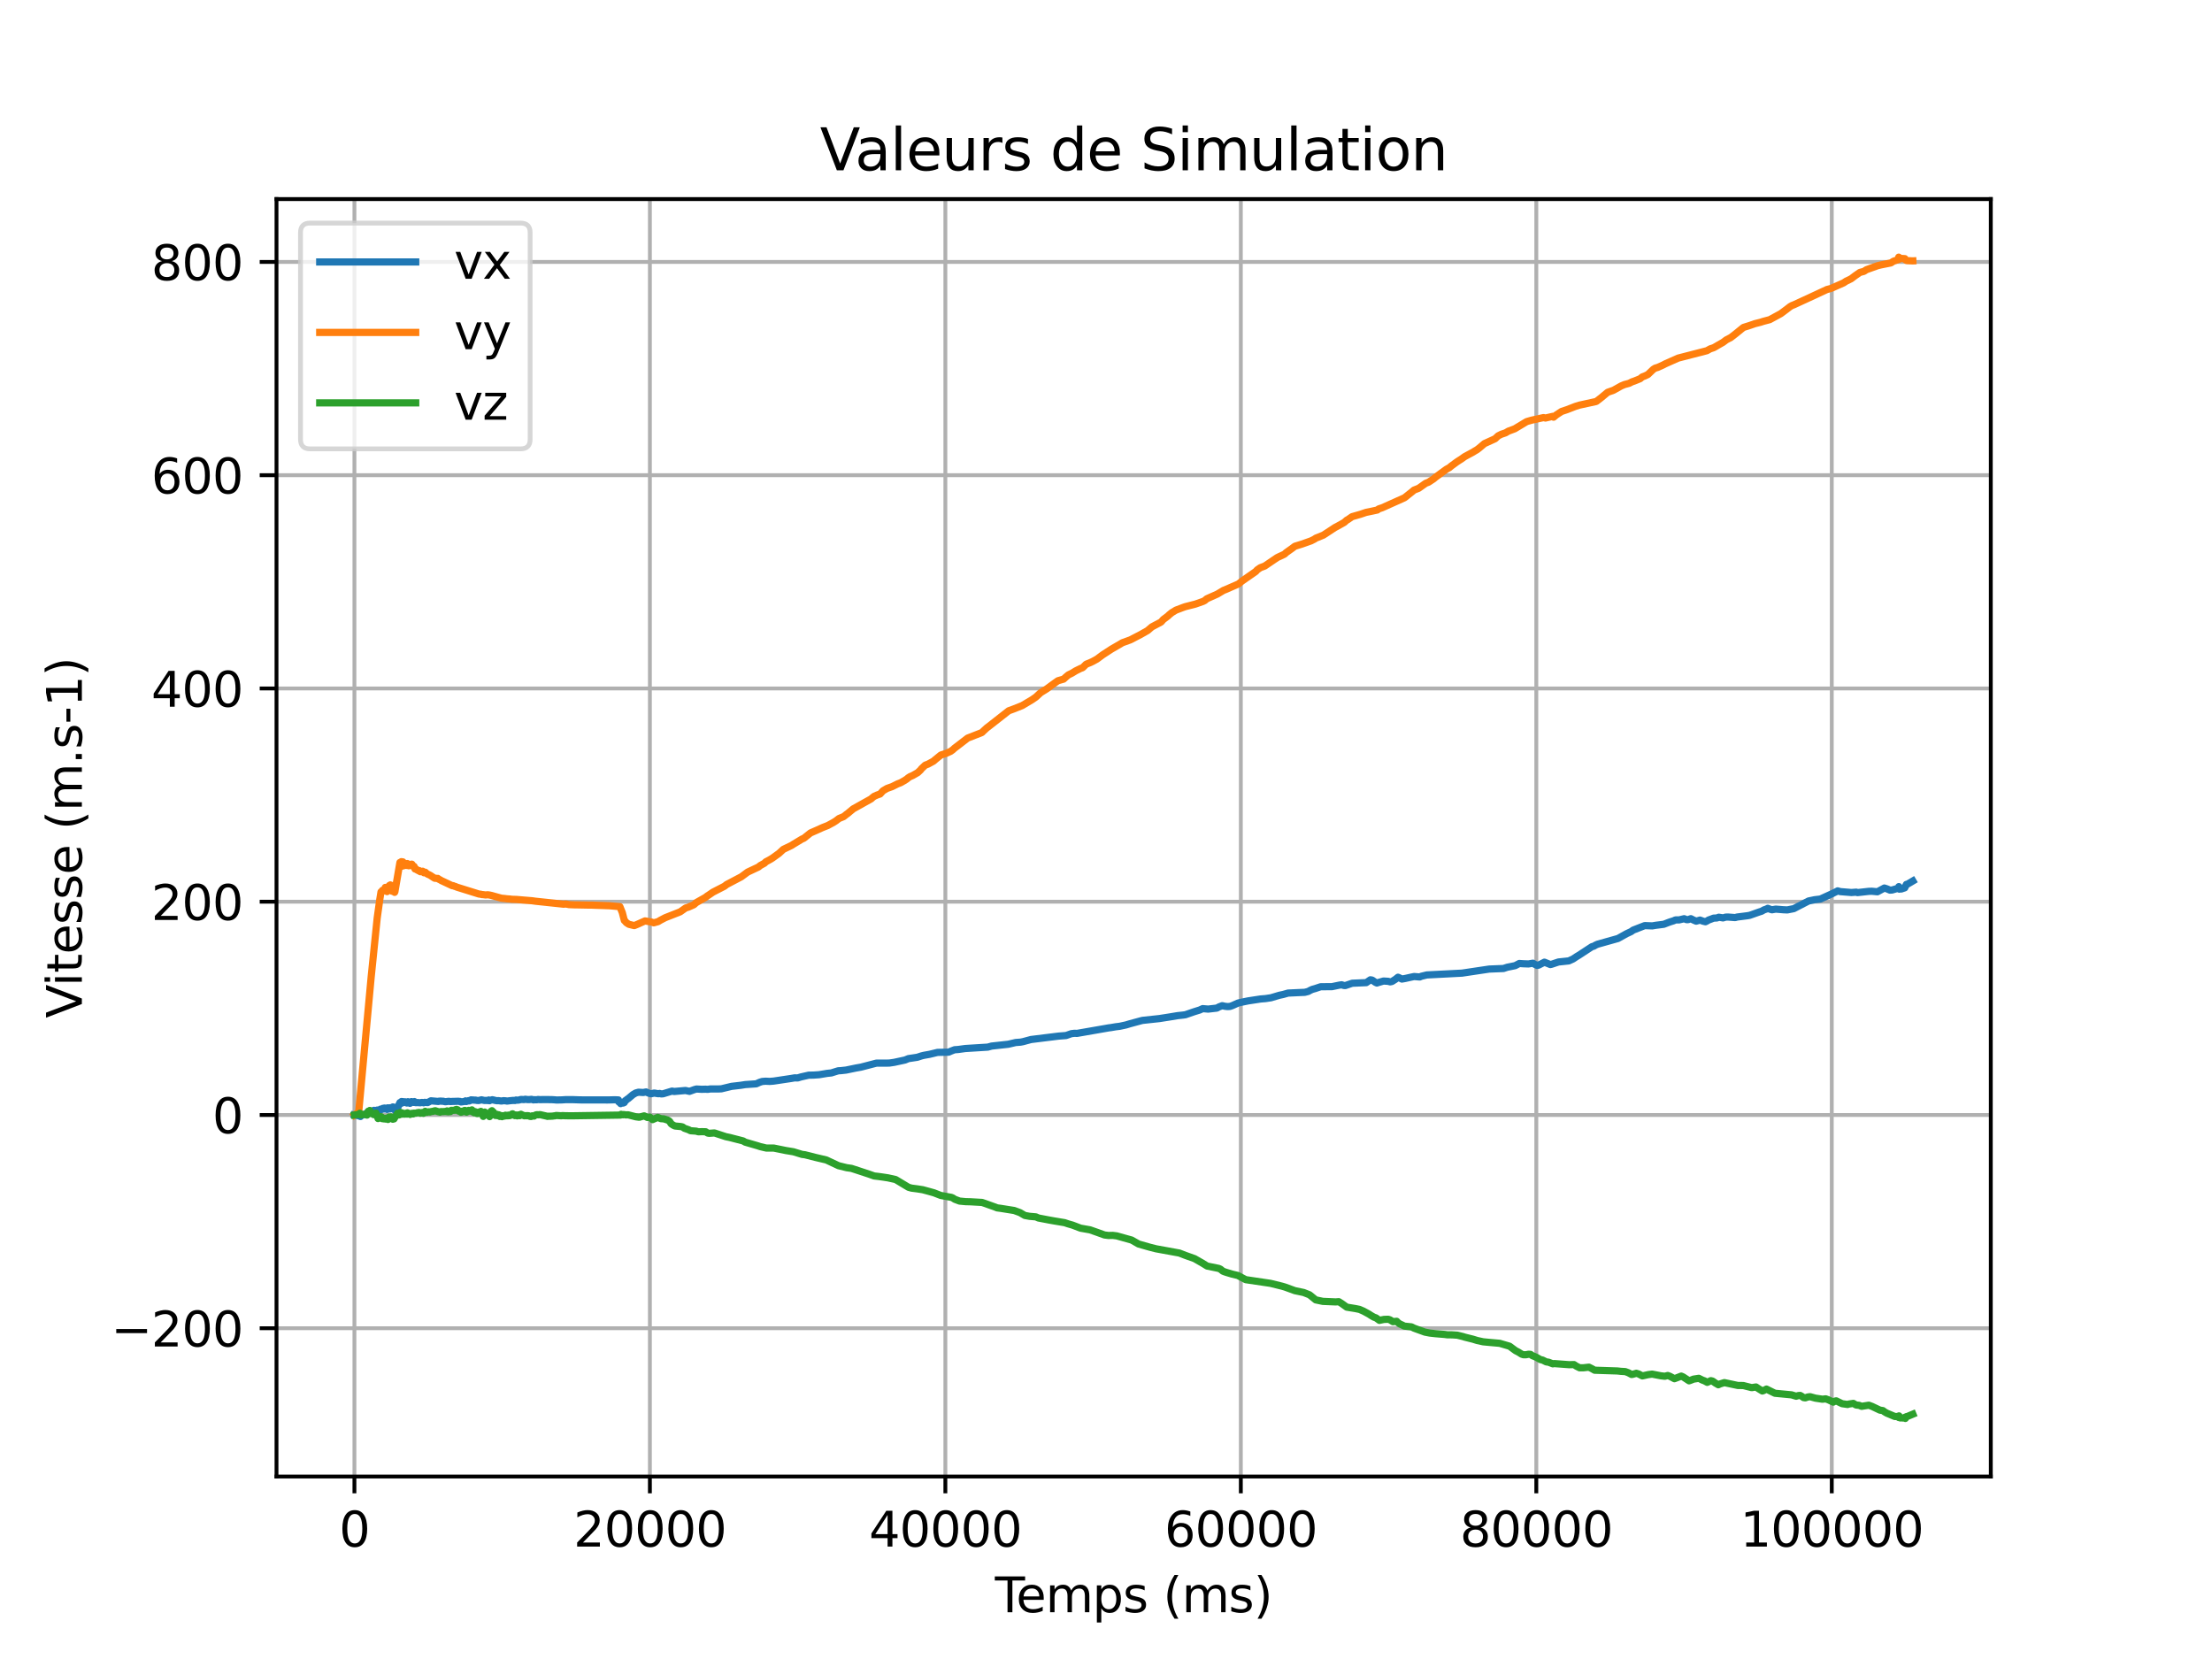 <?xml version="1.0" encoding="utf-8" standalone="no"?>
<!DOCTYPE svg PUBLIC "-//W3C//DTD SVG 1.1//EN"
  "http://www.w3.org/Graphics/SVG/1.1/DTD/svg11.dtd">
<svg xmlns:xlink="http://www.w3.org/1999/xlink" width="460.8pt" height="345.6pt" viewBox="0 0 460.8 345.6" xmlns="http://www.w3.org/2000/svg" version="1.1">
 <defs>
  <style type="text/css">*{stroke-linejoin: round; stroke-linecap: butt}</style>
 </defs>
 <g id="figure_1">
  <g id="patch_1">
   <path d="M 0 345.6 
L 460.8 345.6 
L 460.8 0 
L 0 0 
z
" style="fill: #ffffff"/>
  </g>
  <g id="axes_1">
   <g id="patch_2">
    <path d="M 57.6 307.584 
L 414.72 307.584 
L 414.72 41.472 
L 57.6 41.472 
z
" style="fill: #ffffff"/>
   </g>
   <g id="matplotlib.axis_1">
    <g id="xtick_1">
     <g id="line2d_1">
      <path d="M 73.833 307.584 
L 73.833 41.472 
" clip-path="url(#pa347c4ff28)" style="fill: none; stroke: #b0b0b0; stroke-width: 0.8; stroke-linecap: square"/>
     </g>
     <g id="line2d_2">
      <defs>
       <path id="m5e186b98b8" d="M 0 0 
L 0 3.5 
" style="stroke: #000000; stroke-width: 0.8"/>
      </defs>
      <g>
       <use xlink:href="#m5e186b98b8" x="73.833" y="307.584" style="stroke: #000000; stroke-width: 0.8"/>
      </g>
     </g>
     <g id="text_1">
      <!-- 0 -->
      <g transform="translate(70.651 322.182) scale(0.1 -0.1)">
       <defs>
        <path id="DejaVuSans-30" d="M 2034 4250 
Q 1547 4250 1301 3770 
Q 1056 3291 1056 2328 
Q 1056 1369 1301 889 
Q 1547 409 2034 409 
Q 2525 409 2770 889 
Q 3016 1369 3016 2328 
Q 3016 3291 2770 3770 
Q 2525 4250 2034 4250 
z
M 2034 4750 
Q 2819 4750 3233 4129 
Q 3647 3509 3647 2328 
Q 3647 1150 3233 529 
Q 2819 -91 2034 -91 
Q 1250 -91 836 529 
Q 422 1150 422 2328 
Q 422 3509 836 4129 
Q 1250 4750 2034 4750 
z
" transform="scale(0.016)"/>
       </defs>
       <use xlink:href="#DejaVuSans-30"/>
      </g>
     </g>
    </g>
    <g id="xtick_2">
     <g id="line2d_3">
      <path d="M 135.384 307.584 
L 135.384 41.472 
" clip-path="url(#pa347c4ff28)" style="fill: none; stroke: #b0b0b0; stroke-width: 0.8; stroke-linecap: square"/>
     </g>
     <g id="line2d_4">
      <g>
       <use xlink:href="#m5e186b98b8" x="135.384" y="307.584" style="stroke: #000000; stroke-width: 0.8"/>
      </g>
     </g>
     <g id="text_2">
      <!-- 20000 -->
      <g transform="translate(119.478 322.182) scale(0.1 -0.1)">
       <defs>
        <path id="DejaVuSans-32" d="M 1228 531 
L 3431 531 
L 3431 0 
L 469 0 
L 469 531 
Q 828 903 1448 1529 
Q 2069 2156 2228 2338 
Q 2531 2678 2651 2914 
Q 2772 3150 2772 3378 
Q 2772 3750 2511 3984 
Q 2250 4219 1831 4219 
Q 1534 4219 1204 4116 
Q 875 4013 500 3803 
L 500 4441 
Q 881 4594 1212 4672 
Q 1544 4750 1819 4750 
Q 2544 4750 2975 4387 
Q 3406 4025 3406 3419 
Q 3406 3131 3298 2873 
Q 3191 2616 2906 2266 
Q 2828 2175 2409 1742 
Q 1991 1309 1228 531 
z
" transform="scale(0.016)"/>
       </defs>
       <use xlink:href="#DejaVuSans-32"/>
       <use xlink:href="#DejaVuSans-30" x="63.623"/>
       <use xlink:href="#DejaVuSans-30" x="127.246"/>
       <use xlink:href="#DejaVuSans-30" x="190.869"/>
       <use xlink:href="#DejaVuSans-30" x="254.492"/>
      </g>
     </g>
    </g>
    <g id="xtick_3">
     <g id="line2d_5">
      <path d="M 196.936 307.584 
L 196.936 41.472 
" clip-path="url(#pa347c4ff28)" style="fill: none; stroke: #b0b0b0; stroke-width: 0.8; stroke-linecap: square"/>
     </g>
     <g id="line2d_6">
      <g>
       <use xlink:href="#m5e186b98b8" x="196.936" y="307.584" style="stroke: #000000; stroke-width: 0.8"/>
      </g>
     </g>
     <g id="text_3">
      <!-- 40000 -->
      <g transform="translate(181.03 322.182) scale(0.1 -0.1)">
       <defs>
        <path id="DejaVuSans-34" d="M 2419 4116 
L 825 1625 
L 2419 1625 
L 2419 4116 
z
M 2253 4666 
L 3047 4666 
L 3047 1625 
L 3713 1625 
L 3713 1100 
L 3047 1100 
L 3047 0 
L 2419 0 
L 2419 1100 
L 313 1100 
L 313 1709 
L 2253 4666 
z
" transform="scale(0.016)"/>
       </defs>
       <use xlink:href="#DejaVuSans-34"/>
       <use xlink:href="#DejaVuSans-30" x="63.623"/>
       <use xlink:href="#DejaVuSans-30" x="127.246"/>
       <use xlink:href="#DejaVuSans-30" x="190.869"/>
       <use xlink:href="#DejaVuSans-30" x="254.492"/>
      </g>
     </g>
    </g>
    <g id="xtick_4">
     <g id="line2d_7">
      <path d="M 258.488 307.584 
L 258.488 41.472 
" clip-path="url(#pa347c4ff28)" style="fill: none; stroke: #b0b0b0; stroke-width: 0.8; stroke-linecap: square"/>
     </g>
     <g id="line2d_8">
      <g>
       <use xlink:href="#m5e186b98b8" x="258.488" y="307.584" style="stroke: #000000; stroke-width: 0.8"/>
      </g>
     </g>
     <g id="text_4">
      <!-- 60000 -->
      <g transform="translate(242.582 322.182) scale(0.1 -0.1)">
       <defs>
        <path id="DejaVuSans-36" d="M 2113 2584 
Q 1688 2584 1439 2293 
Q 1191 2003 1191 1497 
Q 1191 994 1439 701 
Q 1688 409 2113 409 
Q 2538 409 2786 701 
Q 3034 994 3034 1497 
Q 3034 2003 2786 2293 
Q 2538 2584 2113 2584 
z
M 3366 4563 
L 3366 3988 
Q 3128 4100 2886 4159 
Q 2644 4219 2406 4219 
Q 1781 4219 1451 3797 
Q 1122 3375 1075 2522 
Q 1259 2794 1537 2939 
Q 1816 3084 2150 3084 
Q 2853 3084 3261 2657 
Q 3669 2231 3669 1497 
Q 3669 778 3244 343 
Q 2819 -91 2113 -91 
Q 1303 -91 875 529 
Q 447 1150 447 2328 
Q 447 3434 972 4092 
Q 1497 4750 2381 4750 
Q 2619 4750 2861 4703 
Q 3103 4656 3366 4563 
z
" transform="scale(0.016)"/>
       </defs>
       <use xlink:href="#DejaVuSans-36"/>
       <use xlink:href="#DejaVuSans-30" x="63.623"/>
       <use xlink:href="#DejaVuSans-30" x="127.246"/>
       <use xlink:href="#DejaVuSans-30" x="190.869"/>
       <use xlink:href="#DejaVuSans-30" x="254.492"/>
      </g>
     </g>
    </g>
    <g id="xtick_5">
     <g id="line2d_9">
      <path d="M 320.04 307.584 
L 320.04 41.472 
" clip-path="url(#pa347c4ff28)" style="fill: none; stroke: #b0b0b0; stroke-width: 0.8; stroke-linecap: square"/>
     </g>
     <g id="line2d_10">
      <g>
       <use xlink:href="#m5e186b98b8" x="320.04" y="307.584" style="stroke: #000000; stroke-width: 0.8"/>
      </g>
     </g>
     <g id="text_5">
      <!-- 80000 -->
      <g transform="translate(304.133 322.182) scale(0.1 -0.1)">
       <defs>
        <path id="DejaVuSans-38" d="M 2034 2216 
Q 1584 2216 1326 1975 
Q 1069 1734 1069 1313 
Q 1069 891 1326 650 
Q 1584 409 2034 409 
Q 2484 409 2743 651 
Q 3003 894 3003 1313 
Q 3003 1734 2745 1975 
Q 2488 2216 2034 2216 
z
M 1403 2484 
Q 997 2584 770 2862 
Q 544 3141 544 3541 
Q 544 4100 942 4425 
Q 1341 4750 2034 4750 
Q 2731 4750 3128 4425 
Q 3525 4100 3525 3541 
Q 3525 3141 3298 2862 
Q 3072 2584 2669 2484 
Q 3125 2378 3379 2068 
Q 3634 1759 3634 1313 
Q 3634 634 3220 271 
Q 2806 -91 2034 -91 
Q 1263 -91 848 271 
Q 434 634 434 1313 
Q 434 1759 690 2068 
Q 947 2378 1403 2484 
z
M 1172 3481 
Q 1172 3119 1398 2916 
Q 1625 2713 2034 2713 
Q 2441 2713 2670 2916 
Q 2900 3119 2900 3481 
Q 2900 3844 2670 4047 
Q 2441 4250 2034 4250 
Q 1625 4250 1398 4047 
Q 1172 3844 1172 3481 
z
" transform="scale(0.016)"/>
       </defs>
       <use xlink:href="#DejaVuSans-38"/>
       <use xlink:href="#DejaVuSans-30" x="63.623"/>
       <use xlink:href="#DejaVuSans-30" x="127.246"/>
       <use xlink:href="#DejaVuSans-30" x="190.869"/>
       <use xlink:href="#DejaVuSans-30" x="254.492"/>
      </g>
     </g>
    </g>
    <g id="xtick_6">
     <g id="line2d_11">
      <path d="M 381.591 307.584 
L 381.591 41.472 
" clip-path="url(#pa347c4ff28)" style="fill: none; stroke: #b0b0b0; stroke-width: 0.8; stroke-linecap: square"/>
     </g>
     <g id="line2d_12">
      <g>
       <use xlink:href="#m5e186b98b8" x="381.591" y="307.584" style="stroke: #000000; stroke-width: 0.8"/>
      </g>
     </g>
     <g id="text_6">
      <!-- 100000 -->
      <g transform="translate(362.504 322.182) scale(0.1 -0.1)">
       <defs>
        <path id="DejaVuSans-31" d="M 794 531 
L 1825 531 
L 1825 4091 
L 703 3866 
L 703 4441 
L 1819 4666 
L 2450 4666 
L 2450 531 
L 3481 531 
L 3481 0 
L 794 0 
L 794 531 
z
" transform="scale(0.016)"/>
       </defs>
       <use xlink:href="#DejaVuSans-31"/>
       <use xlink:href="#DejaVuSans-30" x="63.623"/>
       <use xlink:href="#DejaVuSans-30" x="127.246"/>
       <use xlink:href="#DejaVuSans-30" x="190.869"/>
       <use xlink:href="#DejaVuSans-30" x="254.492"/>
       <use xlink:href="#DejaVuSans-30" x="318.115"/>
      </g>
     </g>
    </g>
    <g id="text_7">
     <!-- Temps (ms) -->
     <g transform="translate(207.265 335.861) scale(0.1 -0.1)">
      <defs>
       <path id="DejaVuSans-54" d="M -19 4666 
L 3928 4666 
L 3928 4134 
L 2272 4134 
L 2272 0 
L 1638 0 
L 1638 4134 
L -19 4134 
L -19 4666 
z
" transform="scale(0.016)"/>
       <path id="DejaVuSans-65" d="M 3597 1894 
L 3597 1613 
L 953 1613 
Q 991 1019 1311 708 
Q 1631 397 2203 397 
Q 2534 397 2845 478 
Q 3156 559 3463 722 
L 3463 178 
Q 3153 47 2828 -22 
Q 2503 -91 2169 -91 
Q 1331 -91 842 396 
Q 353 884 353 1716 
Q 353 2575 817 3079 
Q 1281 3584 2069 3584 
Q 2775 3584 3186 3129 
Q 3597 2675 3597 1894 
z
M 3022 2063 
Q 3016 2534 2758 2815 
Q 2500 3097 2075 3097 
Q 1594 3097 1305 2825 
Q 1016 2553 972 2059 
L 3022 2063 
z
" transform="scale(0.016)"/>
       <path id="DejaVuSans-6d" d="M 3328 2828 
Q 3544 3216 3844 3400 
Q 4144 3584 4550 3584 
Q 5097 3584 5394 3201 
Q 5691 2819 5691 2113 
L 5691 0 
L 5113 0 
L 5113 2094 
Q 5113 2597 4934 2840 
Q 4756 3084 4391 3084 
Q 3944 3084 3684 2787 
Q 3425 2491 3425 1978 
L 3425 0 
L 2847 0 
L 2847 2094 
Q 2847 2600 2669 2842 
Q 2491 3084 2119 3084 
Q 1678 3084 1418 2786 
Q 1159 2488 1159 1978 
L 1159 0 
L 581 0 
L 581 3500 
L 1159 3500 
L 1159 2956 
Q 1356 3278 1631 3431 
Q 1906 3584 2284 3584 
Q 2666 3584 2933 3390 
Q 3200 3197 3328 2828 
z
" transform="scale(0.016)"/>
       <path id="DejaVuSans-70" d="M 1159 525 
L 1159 -1331 
L 581 -1331 
L 581 3500 
L 1159 3500 
L 1159 2969 
Q 1341 3281 1617 3432 
Q 1894 3584 2278 3584 
Q 2916 3584 3314 3078 
Q 3713 2572 3713 1747 
Q 3713 922 3314 415 
Q 2916 -91 2278 -91 
Q 1894 -91 1617 61 
Q 1341 213 1159 525 
z
M 3116 1747 
Q 3116 2381 2855 2742 
Q 2594 3103 2138 3103 
Q 1681 3103 1420 2742 
Q 1159 2381 1159 1747 
Q 1159 1113 1420 752 
Q 1681 391 2138 391 
Q 2594 391 2855 752 
Q 3116 1113 3116 1747 
z
" transform="scale(0.016)"/>
       <path id="DejaVuSans-73" d="M 2834 3397 
L 2834 2853 
Q 2591 2978 2328 3040 
Q 2066 3103 1784 3103 
Q 1356 3103 1142 2972 
Q 928 2841 928 2578 
Q 928 2378 1081 2264 
Q 1234 2150 1697 2047 
L 1894 2003 
Q 2506 1872 2764 1633 
Q 3022 1394 3022 966 
Q 3022 478 2636 193 
Q 2250 -91 1575 -91 
Q 1294 -91 989 -36 
Q 684 19 347 128 
L 347 722 
Q 666 556 975 473 
Q 1284 391 1588 391 
Q 1994 391 2212 530 
Q 2431 669 2431 922 
Q 2431 1156 2273 1281 
Q 2116 1406 1581 1522 
L 1381 1569 
Q 847 1681 609 1914 
Q 372 2147 372 2553 
Q 372 3047 722 3315 
Q 1072 3584 1716 3584 
Q 2034 3584 2315 3537 
Q 2597 3491 2834 3397 
z
" transform="scale(0.016)"/>
       <path id="DejaVuSans-20" transform="scale(0.016)"/>
       <path id="DejaVuSans-28" d="M 1984 4856 
Q 1566 4138 1362 3434 
Q 1159 2731 1159 2009 
Q 1159 1288 1364 580 
Q 1569 -128 1984 -844 
L 1484 -844 
Q 1016 -109 783 600 
Q 550 1309 550 2009 
Q 550 2706 781 3412 
Q 1013 4119 1484 4856 
L 1984 4856 
z
" transform="scale(0.016)"/>
       <path id="DejaVuSans-29" d="M 513 4856 
L 1013 4856 
Q 1481 4119 1714 3412 
Q 1947 2706 1947 2009 
Q 1947 1309 1714 600 
Q 1481 -109 1013 -844 
L 513 -844 
Q 928 -128 1133 580 
Q 1338 1288 1338 2009 
Q 1338 2731 1133 3434 
Q 928 4138 513 4856 
z
" transform="scale(0.016)"/>
      </defs>
      <use xlink:href="#DejaVuSans-54"/>
      <use xlink:href="#DejaVuSans-65" x="44.084"/>
      <use xlink:href="#DejaVuSans-6d" x="105.607"/>
      <use xlink:href="#DejaVuSans-70" x="203.02"/>
      <use xlink:href="#DejaVuSans-73" x="266.496"/>
      <use xlink:href="#DejaVuSans-20" x="318.596"/>
      <use xlink:href="#DejaVuSans-28" x="350.383"/>
      <use xlink:href="#DejaVuSans-6d" x="389.396"/>
      <use xlink:href="#DejaVuSans-73" x="486.809"/>
      <use xlink:href="#DejaVuSans-29" x="538.908"/>
     </g>
    </g>
   </g>
   <g id="matplotlib.axis_2">
    <g id="ytick_1">
     <g id="line2d_13">
      <path d="M 57.6 276.696 
L 414.72 276.696 
" clip-path="url(#pa347c4ff28)" style="fill: none; stroke: #b0b0b0; stroke-width: 0.8; stroke-linecap: square"/>
     </g>
     <g id="line2d_14">
      <defs>
       <path id="mf016f4d339" d="M 0 0 
L -3.5 0 
" style="stroke: #000000; stroke-width: 0.8"/>
      </defs>
      <g>
       <use xlink:href="#mf016f4d339" x="57.6" y="276.696" style="stroke: #000000; stroke-width: 0.8"/>
      </g>
     </g>
     <g id="text_8">
      <!-- −200 -->
      <g transform="translate(23.133 280.496) scale(0.1 -0.1)">
       <defs>
        <path id="DejaVuSans-2212" d="M 678 2272 
L 4684 2272 
L 4684 1741 
L 678 1741 
L 678 2272 
z
" transform="scale(0.016)"/>
       </defs>
       <use xlink:href="#DejaVuSans-2212"/>
       <use xlink:href="#DejaVuSans-32" x="83.789"/>
       <use xlink:href="#DejaVuSans-30" x="147.412"/>
       <use xlink:href="#DejaVuSans-30" x="211.035"/>
      </g>
     </g>
    </g>
    <g id="ytick_2">
     <g id="line2d_15">
      <path d="M 57.6 232.271 
L 414.72 232.271 
" clip-path="url(#pa347c4ff28)" style="fill: none; stroke: #b0b0b0; stroke-width: 0.8; stroke-linecap: square"/>
     </g>
     <g id="line2d_16">
      <g>
       <use xlink:href="#mf016f4d339" x="57.6" y="232.271" style="stroke: #000000; stroke-width: 0.8"/>
      </g>
     </g>
     <g id="text_9">
      <!-- 0 -->
      <g transform="translate(44.237 236.07) scale(0.1 -0.1)">
       <use xlink:href="#DejaVuSans-30"/>
      </g>
     </g>
    </g>
    <g id="ytick_3">
     <g id="line2d_17">
      <path d="M 57.6 187.845 
L 414.72 187.845 
" clip-path="url(#pa347c4ff28)" style="fill: none; stroke: #b0b0b0; stroke-width: 0.8; stroke-linecap: square"/>
     </g>
     <g id="line2d_18">
      <g>
       <use xlink:href="#mf016f4d339" x="57.6" y="187.845" style="stroke: #000000; stroke-width: 0.8"/>
      </g>
     </g>
     <g id="text_10">
      <!-- 200 -->
      <g transform="translate(31.512 191.644) scale(0.1 -0.1)">
       <use xlink:href="#DejaVuSans-32"/>
       <use xlink:href="#DejaVuSans-30" x="63.623"/>
       <use xlink:href="#DejaVuSans-30" x="127.246"/>
      </g>
     </g>
    </g>
    <g id="ytick_4">
     <g id="line2d_19">
      <path d="M 57.6 143.419 
L 414.72 143.419 
" clip-path="url(#pa347c4ff28)" style="fill: none; stroke: #b0b0b0; stroke-width: 0.8; stroke-linecap: square"/>
     </g>
     <g id="line2d_20">
      <g>
       <use xlink:href="#mf016f4d339" x="57.6" y="143.419" style="stroke: #000000; stroke-width: 0.8"/>
      </g>
     </g>
     <g id="text_11">
      <!-- 400 -->
      <g transform="translate(31.512 147.218) scale(0.1 -0.1)">
       <use xlink:href="#DejaVuSans-34"/>
       <use xlink:href="#DejaVuSans-30" x="63.623"/>
       <use xlink:href="#DejaVuSans-30" x="127.246"/>
      </g>
     </g>
    </g>
    <g id="ytick_5">
     <g id="line2d_21">
      <path d="M 57.6 98.993 
L 414.72 98.993 
" clip-path="url(#pa347c4ff28)" style="fill: none; stroke: #b0b0b0; stroke-width: 0.8; stroke-linecap: square"/>
     </g>
     <g id="line2d_22">
      <g>
       <use xlink:href="#mf016f4d339" x="57.6" y="98.993" style="stroke: #000000; stroke-width: 0.8"/>
      </g>
     </g>
     <g id="text_12">
      <!-- 600 -->
      <g transform="translate(31.512 102.792) scale(0.1 -0.1)">
       <use xlink:href="#DejaVuSans-36"/>
       <use xlink:href="#DejaVuSans-30" x="63.623"/>
       <use xlink:href="#DejaVuSans-30" x="127.246"/>
      </g>
     </g>
    </g>
    <g id="ytick_6">
     <g id="line2d_23">
      <path d="M 57.6 54.567 
L 414.72 54.567 
" clip-path="url(#pa347c4ff28)" style="fill: none; stroke: #b0b0b0; stroke-width: 0.8; stroke-linecap: square"/>
     </g>
     <g id="line2d_24">
      <g>
       <use xlink:href="#mf016f4d339" x="57.6" y="54.567" style="stroke: #000000; stroke-width: 0.8"/>
      </g>
     </g>
     <g id="text_13">
      <!-- 800 -->
      <g transform="translate(31.512 58.367) scale(0.1 -0.1)">
       <use xlink:href="#DejaVuSans-38"/>
       <use xlink:href="#DejaVuSans-30" x="63.623"/>
       <use xlink:href="#DejaVuSans-30" x="127.246"/>
      </g>
     </g>
    </g>
    <g id="text_14">
     <!-- Vitesse (m.s-1) -->
     <g transform="translate(17.053 212.087) rotate(-90) scale(0.1 -0.1)">
      <defs>
       <path id="DejaVuSans-56" d="M 1831 0 
L 50 4666 
L 709 4666 
L 2188 738 
L 3669 4666 
L 4325 4666 
L 2547 0 
L 1831 0 
z
" transform="scale(0.016)"/>
       <path id="DejaVuSans-69" d="M 603 3500 
L 1178 3500 
L 1178 0 
L 603 0 
L 603 3500 
z
M 603 4863 
L 1178 4863 
L 1178 4134 
L 603 4134 
L 603 4863 
z
" transform="scale(0.016)"/>
       <path id="DejaVuSans-74" d="M 1172 4494 
L 1172 3500 
L 2356 3500 
L 2356 3053 
L 1172 3053 
L 1172 1153 
Q 1172 725 1289 603 
Q 1406 481 1766 481 
L 2356 481 
L 2356 0 
L 1766 0 
Q 1100 0 847 248 
Q 594 497 594 1153 
L 594 3053 
L 172 3053 
L 172 3500 
L 594 3500 
L 594 4494 
L 1172 4494 
z
" transform="scale(0.016)"/>
       <path id="DejaVuSans-2e" d="M 684 794 
L 1344 794 
L 1344 0 
L 684 0 
L 684 794 
z
" transform="scale(0.016)"/>
       <path id="DejaVuSans-2d" d="M 313 2009 
L 1997 2009 
L 1997 1497 
L 313 1497 
L 313 2009 
z
" transform="scale(0.016)"/>
      </defs>
      <use xlink:href="#DejaVuSans-56"/>
      <use xlink:href="#DejaVuSans-69" x="66.158"/>
      <use xlink:href="#DejaVuSans-74" x="93.941"/>
      <use xlink:href="#DejaVuSans-65" x="133.15"/>
      <use xlink:href="#DejaVuSans-73" x="194.674"/>
      <use xlink:href="#DejaVuSans-73" x="246.773"/>
      <use xlink:href="#DejaVuSans-65" x="298.873"/>
      <use xlink:href="#DejaVuSans-20" x="360.396"/>
      <use xlink:href="#DejaVuSans-28" x="392.184"/>
      <use xlink:href="#DejaVuSans-6d" x="431.197"/>
      <use xlink:href="#DejaVuSans-2e" x="528.609"/>
      <use xlink:href="#DejaVuSans-73" x="560.396"/>
      <use xlink:href="#DejaVuSans-2d" x="612.496"/>
      <use xlink:href="#DejaVuSans-31" x="648.58"/>
      <use xlink:href="#DejaVuSans-29" x="712.203"/>
     </g>
    </g>
   </g>
   <g id="line2d_25">
    <path d="M 73.833 232.271 
L 74.79 232.44 
L 74.848 232.506 
L 74.879 232.464 
L 75.033 232.383 
L 75.095 232.583 
L 75.156 232.438 
L 75.298 232.261 
L 75.316 232.296 
L 75.452 232.277 
L 75.525 232.239 
L 75.679 232.212 
L 75.956 232.15 
L 75.987 232.189 
L 76.049 232.123 
L 76.172 232.064 
L 76.356 231.893 
L 76.572 231.93 
L 76.695 231.703 
L 76.756 231.79 
L 76.787 231.809 
L 76.818 231.739 
L 76.941 231.479 
L 77.003 231.512 
L 77.033 231.554 
L 77.113 231.489 
L 77.157 231.572 
L 77.403 231.639 
L 77.526 231.573 
L 77.587 231.614 
L 77.618 231.545 
L 77.864 231.309 
L 78.203 231.325 
L 78.357 231.581 
L 78.449 231.457 
L 78.603 231.241 
L 78.917 231.472 
L 79.034 231.224 
L 79.065 231.26 
L 79.249 231.058 
L 79.345 231.208 
L 79.403 231.163 
L 79.526 231.004 
L 79.557 231.073 
L 79.619 231.04 
L 79.772 230.884 
L 79.803 230.948 
L 79.896 230.992 
L 79.926 231.042 
L 79.957 231.007 
L 80.08 230.827 
L 80.203 230.857 
L 80.296 230.902 
L 80.326 231.009 
L 80.388 230.929 
L 80.419 230.844 
L 80.48 230.925 
L 80.634 231.12 
L 80.819 230.778 
L 81.004 231.032 
L 81.034 230.977 
L 81.157 230.85 
L 81.188 230.942 
L 81.219 231.023 
L 81.28 230.88 
L 81.311 230.761 
L 81.342 230.863 
L 81.373 230.982 
L 81.434 230.93 
L 81.465 230.873 
L 81.527 230.969 
L 81.585 230.967 
L 81.711 230.842 
L 81.834 230.598 
L 81.896 230.735 
L 81.958 230.777 
L 81.988 230.725 
L 82.019 230.628 
L 82.081 230.786 
L 82.142 230.881 
L 82.327 231.355 
L 82.388 231.264 
L 82.561 231.144 
L 82.579 231.196 
L 82.635 231.114 
L 82.789 230.974 
L 83.065 230.215 
L 83.312 229.684 
L 83.435 229.936 
L 83.466 229.917 
L 83.65 229.464 
L 83.773 229.57 
L 83.804 229.552 
L 83.927 229.487 
L 84.02 229.699 
L 84.081 229.596 
L 84.364 229.52 
L 84.481 229.658 
L 84.574 229.613 
L 84.635 229.708 
L 84.666 229.667 
L 84.697 229.614 
L 84.727 229.635 
L 84.758 229.778 
L 84.82 229.598 
L 84.85 229.561 
L 84.881 229.66 
L 84.912 229.714 
L 84.943 229.6 
L 84.974 229.505 
L 85.066 229.565 
L 85.404 229.849 
L 85.435 229.778 
L 85.712 229.483 
L 85.866 229.514 
L 86.174 229.659 
L 86.192 229.627 
L 86.328 229.48 
L 86.574 229.699 
L 86.789 229.706 
L 86.943 229.681 
L 87.559 229.734 
L 87.814 229.661 
L 88.051 229.671 
L 88.236 229.734 
L 88.451 229.639 
L 88.851 229.665 
L 89.067 229.69 
L 89.344 229.56 
L 89.467 229.479 
L 89.775 229.319 
L 91.313 229.457 
L 91.406 229.398 
L 91.437 229.42 
L 91.652 229.38 
L 91.837 229.373 
L 92.083 229.42 
L 92.237 229.39 
L 92.514 229.455 
L 92.76 229.512 
L 93.499 229.421 
L 93.837 229.474 
L 94.206 229.448 
L 94.483 229.443 
L 95.53 229.41 
L 95.714 229.463 
L 95.837 229.446 
L 96.022 229.555 
L 96.145 229.547 
L 96.792 229.451 
L 96.976 229.33 
L 97.13 229.469 
L 97.161 229.418 
L 97.352 229.407 
L 97.622 229.278 
L 97.776 229.347 
L 97.899 229.24 
L 97.93 229.262 
L 98.146 229.114 
L 98.176 229.191 
L 98.453 229.129 
L 98.823 229.184 
L 99.069 229.16 
L 99.284 229.236 
L 99.592 229.252 
L 99.715 229.258 
L 100.3 229.111 
L 100.915 229.245 
L 101.254 229.235 
L 101.654 229.266 
L 101.777 229.197 
L 101.808 229.146 
L 101.87 229.186 
L 101.962 229.303 
L 102.023 229.24 
L 102.577 229.092 
L 102.731 229.153 
L 102.916 229.16 
L 103.07 229.223 
L 103.593 229.311 
L 103.747 229.273 
L 104.455 229.365 
L 104.886 229.292 
L 105.347 229.32 
L 105.624 229.377 
L 105.901 229.34 
L 106.147 229.308 
L 106.332 229.288 
L 106.886 229.236 
L 107.009 229.247 
L 107.132 229.231 
L 107.286 229.257 
L 107.502 229.153 
L 107.717 229.181 
L 107.902 229.179 
L 108.148 229.146 
L 108.443 229.052 
L 108.579 229.039 
L 109.225 229.064 
L 109.41 228.99 
L 109.871 229.06 
L 110.056 229.053 
L 110.21 229.068 
L 110.733 229.004 
L 111.133 229.127 
L 111.318 229.089 
L 111.533 229.094 
L 111.841 229.099 
L 112.087 229.036 
L 112.456 229.074 
L 113.534 229.056 
L 114.98 229.075 
L 115.565 229.111 
L 115.934 229.151 
L 117.042 229.126 
L 117.257 229.112 
L 117.842 229.073 
L 119.196 229.068 
L 120.858 229.127 
L 123.166 229.139 
L 124.182 229.135 
L 126.613 229.141 
L 128.091 229.103 
L 128.829 229.134 
L 128.891 229.539 
L 128.952 229.52 
L 129.291 229.906 
L 129.322 229.774 
L 129.414 229.661 
L 129.445 229.725 
L 129.537 229.711 
L 129.814 229.786 
L 130.06 229.678 
L 130.245 229.288 
L 130.368 229.256 
L 130.614 229.013 
L 130.86 228.869 
L 131.845 228.037 
L 132.43 227.689 
L 133.015 227.527 
L 133.538 227.56 
L 134 227.587 
L 134.584 227.474 
L 135.046 227.688 
L 135.415 227.808 
L 135.661 227.849 
L 136.277 227.701 
L 137.142 227.846 
L 137.416 227.785 
L 137.723 227.88 
L 138.123 227.858 
L 140.001 227.292 
L 140.432 227.378 
L 142.801 227.169 
L 143.635 227.35 
L 144.657 226.979 
L 145.079 226.861 
L 146.187 226.92 
L 146.987 226.9 
L 147.233 226.918 
L 147.51 226.92 
L 147.941 226.853 
L 149.757 226.844 
L 150.28 226.819 
L 152.403 226.307 
L 154.312 226.086 
L 155.266 225.935 
L 157.543 225.781 
L 158.22 225.473 
L 158.774 225.293 
L 159.482 225.237 
L 160.344 225.276 
L 161.144 225.214 
L 164.837 224.66 
L 165.545 224.538 
L 166.16 224.556 
L 166.868 224.341 
L 168.468 223.978 
L 169.453 223.962 
L 170.623 223.883 
L 172.315 223.602 
L 173.177 223.513 
L 174.1 223.223 
L 174.624 223.065 
L 175.147 223.035 
L 176.255 222.915 
L 178.286 222.494 
L 179.363 222.303 
L 182.564 221.471 
L 183.61 221.462 
L 184.564 221.472 
L 185.303 221.449 
L 186.288 221.303 
L 188.534 220.818 
L 189.242 220.527 
L 190.104 220.4 
L 191.089 220.25 
L 191.92 219.977 
L 192.452 219.844 
L 193.677 219.625 
L 195.305 219.232 
L 197.613 219.186 
L 198.198 218.931 
L 198.875 218.674 
L 199.398 218.646 
L 199.798 218.603 
L 201.06 218.427 
L 205.769 218.135 
L 206.569 217.915 
L 210.047 217.534 
L 211.585 217.175 
L 212.601 217.097 
L 213.093 217.003 
L 214.786 216.548 
L 220.51 215.841 
L 222.08 215.72 
L 223.188 215.332 
L 223.834 215.254 
L 224.357 215.276 
L 231.067 214.107 
L 231.344 214.081 
L 232.421 213.897 
L 233.252 213.796 
L 234.575 213.51 
L 235.406 213.258 
L 237.683 212.644 
L 238.022 212.563 
L 241.5 212.19 
L 243.623 211.858 
L 245.316 211.576 
L 246.424 211.46 
L 246.947 211.388 
L 247.655 211.142 
L 248.732 210.771 
L 249.901 210.408 
L 250.548 210.115 
L 251.68 210.213 
L 253.502 210.003 
L 253.93 209.761 
L 254.61 209.502 
L 254.795 209.546 
L 255.195 209.63 
L 255.718 209.688 
L 256.21 209.659 
L 256.703 209.492 
L 257.872 208.967 
L 258.368 208.838 
L 259.996 208.505 
L 262.612 208.105 
L 263.597 208.028 
L 264.766 207.854 
L 266.52 207.332 
L 267.29 207.171 
L 268.336 206.875 
L 271.198 206.744 
L 271.783 206.722 
L 272.522 206.537 
L 272.983 206.282 
L 273.383 206.103 
L 273.999 205.93 
L 275.107 205.56 
L 276.461 205.544 
L 277.477 205.536 
L 278.985 205.224 
L 279.477 205.148 
L 279.939 205.287 
L 280.246 205.315 
L 281.693 204.824 
L 284.617 204.701 
L 285.478 204.108 
L 285.848 204.173 
L 286.525 204.642 
L 286.832 204.782 
L 287.079 204.693 
L 288.217 204.367 
L 289.171 204.425 
L 289.602 204.54 
L 289.978 204.462 
L 290.71 203.995 
L 291.233 203.574 
L 291.418 203.65 
L 292.034 203.955 
L 292.434 203.886 
L 292.803 203.817 
L 293.779 203.598 
L 294.588 203.426 
L 295.757 203.522 
L 296.096 203.373 
L 297.235 203.099 
L 304.562 202.722 
L 310.222 201.874 
L 313.207 201.755 
L 313.977 201.497 
L 314.408 201.412 
L 315.639 201.162 
L 316.5 200.71 
L 316.9 200.738 
L 317.301 200.766 
L 318.408 200.807 
L 319.332 200.652 
L 319.763 200.905 
L 320.193 201.106 
L 320.501 201.068 
L 321.735 200.437 
L 322.963 200.934 
L 323.24 200.871 
L 324.656 200.4 
L 326.81 200.174 
L 327.703 199.766 
L 328.472 199.251 
L 328.872 199.015 
L 331.642 197.202 
L 331.981 197.122 
L 332.381 196.889 
L 332.812 196.695 
L 337.059 195.502 
L 338.844 194.507 
L 339.767 194.079 
L 340.229 193.755 
L 342.629 192.82 
L 344.199 192.88 
L 344.937 192.756 
L 346.599 192.543 
L 347.553 192.173 
L 347.953 192.03 
L 348.633 191.82 
L 349.03 191.637 
L 349.769 191.636 
L 350.262 191.52 
L 350.846 191.38 
L 351.339 191.585 
L 351.677 191.575 
L 352.231 191.379 
L 352.785 191.661 
L 353.339 191.895 
L 353.77 191.778 
L 354.139 191.669 
L 354.755 191.894 
L 355.278 192.018 
L 355.555 191.883 
L 355.955 191.648 
L 356.509 191.448 
L 356.971 191.266 
L 357.678 191.229 
L 358.048 191.076 
L 358.448 191.134 
L 358.94 191.217 
L 359.494 191.052 
L 359.99 191.038 
L 361.467 191.15 
L 361.864 191.036 
L 364.049 190.758 
L 364.511 190.674 
L 366.48 189.98 
L 366.973 189.825 
L 367.465 189.545 
L 367.988 189.366 
L 368.265 189.22 
L 368.727 189.405 
L 369.127 189.522 
L 369.927 189.386 
L 371.528 189.516 
L 372.328 189.55 
L 373.682 189.285 
L 374.636 188.785 
L 376.76 187.692 
L 378.021 187.428 
L 379.222 187.286 
L 381.745 186.137 
L 382.115 185.943 
L 382.453 185.787 
L 382.822 185.586 
L 383.376 185.74 
L 385.685 185.927 
L 386.7 185.851 
L 386.946 185.947 
L 389.307 185.682 
L 389.932 185.663 
L 391.101 185.774 
L 392.548 184.993 
L 393.071 185.16 
L 393.717 185.431 
L 394.151 185.404 
L 395.499 185.009 
L 395.564 184.7 
L 395.594 185.048 
L 395.656 185.228 
L 395.717 185.092 
L 395.81 185.08 
L 396.056 185.199 
L 396.795 184.954 
L 397.133 184.238 
L 397.318 184.21 
L 397.872 183.889 
L 398.487 183.524 
L 398.487 183.524 
" clip-path="url(#pa347c4ff28)" style="fill: none; stroke: #1f77b4; stroke-width: 1.5; stroke-linecap: square"/>
   </g>
   <g id="line2d_26">
    <path d="M 73.833 232.271 
L 74.725 231.648 
L 77.31 203.643 
L 78.572 191.268 
L 79.126 187.308 
L 79.372 185.796 
L 79.495 185.863 
L 79.619 185.546 
L 79.711 185.697 
L 79.68 185.468 
L 79.742 185.653 
L 79.865 185.513 
L 80.142 185.127 
L 80.203 185.24 
L 80.265 184.866 
L 80.326 185.483 
L 80.388 185.082 
L 80.634 185.737 
L 80.788 185.123 
L 80.819 185.213 
L 80.85 185.258 
L 81.096 184.468 
L 81.157 184.486 
L 81.219 184.959 
L 81.25 184.691 
L 81.311 184.343 
L 81.342 184.692 
L 81.404 184.905 
L 81.465 184.413 
L 81.496 184.686 
L 81.681 185.661 
L 81.804 184.848 
L 81.834 185.154 
L 81.896 185.59 
L 81.958 185.437 
L 82.053 184.99 
L 82.081 185.251 
L 82.204 185.893 
L 82.235 185.76 
L 82.265 185.755 
L 83.312 179.666 
L 83.466 180.214 
L 83.496 180.055 
L 83.558 179.863 
L 83.619 179.497 
L 83.681 179.724 
L 83.773 180.443 
L 83.835 180.177 
L 83.927 179.542 
L 83.989 179.864 
L 84.02 180.126 
L 84.081 180.079 
L 84.112 179.925 
L 84.173 180.108 
L 84.204 180.327 
L 84.266 180.183 
L 84.398 179.872 
L 84.42 180.017 
L 84.45 179.992 
L 84.512 180.259 
L 84.543 180.094 
L 84.574 179.961 
L 84.604 180.152 
L 84.635 180.199 
L 84.666 180.086 
L 84.697 179.93 
L 84.727 180.08 
L 84.792 180.291 
L 84.82 180.095 
L 84.85 179.891 
L 84.912 180.195 
L 85.004 179.977 
L 85.158 180.36 
L 85.312 180.122 
L 85.404 180.307 
L 85.435 180.188 
L 85.497 180.302 
L 85.558 180.127 
L 85.589 180.154 
L 85.712 180.023 
L 85.805 180.027 
L 86.174 180.584 
L 86.192 180.541 
L 86.266 180.488 
L 86.451 181.027 
L 86.482 180.884 
L 86.543 180.918 
L 86.697 181.103 
L 86.728 181.066 
L 86.759 181.153 
L 87.251 181.421 
L 87.374 181.373 
L 87.559 181.595 
L 87.62 181.538 
L 87.682 181.584 
L 87.897 181.559 
L 88.051 181.494 
L 88.174 181.657 
L 88.328 181.82 
L 88.42 181.728 
L 88.605 181.702 
L 88.913 181.992 
L 89.128 182.125 
L 89.344 182.2 
L 89.436 182.256 
L 89.652 182.367 
L 90.359 182.836 
L 90.575 182.955 
L 90.729 182.942 
L 91.036 183.008 
L 91.19 182.98 
L 91.467 183.191 
L 91.652 183.266 
L 91.99 183.476 
L 92.114 183.525 
L 94.206 184.507 
L 94.391 184.496 
L 94.668 184.629 
L 94.883 184.669 
L 95.037 184.749 
L 95.191 184.813 
L 99.777 186.244 
L 100.177 186.287 
L 100.331 186.353 
L 100.546 186.357 
L 100.823 186.392 
L 101.162 186.438 
L 101.562 186.398 
L 101.808 186.427 
L 102.023 186.459 
L 102.424 186.549 
L 104.393 187.1 
L 104.639 187.132 
L 105.193 187.181 
L 105.532 187.232 
L 106.27 187.287 
L 106.609 187.34 
L 107.625 187.371 
L 108.763 187.47 
L 110.856 187.642 
L 111.533 187.738 
L 117.442 188.365 
L 117.565 188.341 
L 117.811 188.321 
L 118.088 188.356 
L 118.538 188.445 
L 119.72 188.497 
L 120.12 188.498 
L 122.366 188.542 
L 123.2 188.545 
L 123.844 188.574 
L 125.721 188.638 
L 126.367 188.663 
L 126.983 188.683 
L 129.137 188.872 
L 129.322 189.339 
L 129.636 190.109 
L 130.06 191.756 
L 130.091 191.718 
L 130.153 191.79 
L 130.245 191.931 
L 130.46 192.182 
L 130.676 192.338 
L 131.014 192.552 
L 132.122 192.819 
L 132.645 192.612 
L 134.369 191.842 
L 135.692 192.074 
L 136.185 192.239 
L 137.089 191.994 
L 137.57 191.702 
L 138.585 191.172 
L 141.693 189.95 
L 142.832 189.149 
L 143.448 188.958 
L 144.556 188.467 
L 145.017 188.047 
L 146.187 187.378 
L 146.956 186.946 
L 147.356 186.633 
L 147.602 186.481 
L 148.526 185.849 
L 150.895 184.631 
L 151.111 184.471 
L 151.357 184.271 
L 154.435 182.649 
L 155.758 181.67 
L 157.992 180.619 
L 158.374 180.308 
L 159.267 179.814 
L 159.543 179.52 
L 159.79 179.401 
L 160.59 178.957 
L 160.959 178.721 
L 162.283 177.768 
L 163.178 176.941 
L 164.898 176.115 
L 165.237 175.893 
L 167.053 174.797 
L 167.453 174.626 
L 168.838 173.519 
L 170.13 172.951 
L 171.361 172.393 
L 172.439 171.97 
L 173.639 171.317 
L 174.162 170.982 
L 174.778 170.509 
L 175.732 170.12 
L 176.378 169.608 
L 176.624 169.439 
L 177.024 169.094 
L 177.732 168.508 
L 181.487 166.411 
L 181.702 166.202 
L 182.102 165.891 
L 182.656 165.64 
L 183.333 165.407 
L 183.949 164.735 
L 184.78 164.248 
L 185.857 163.862 
L 186.996 163.292 
L 187.58 163.072 
L 187.86 162.924 
L 188.196 162.725 
L 188.411 162.609 
L 188.934 162.265 
L 189.181 162.044 
L 189.581 161.789 
L 190.135 161.552 
L 191.181 160.952 
L 191.766 160.402 
L 191.981 160.115 
L 192.197 159.918 
L 192.738 159.401 
L 193.335 159.177 
L 194.443 158.573 
L 194.874 158.201 
L 196.013 157.28 
L 197.028 156.967 
L 198.044 156.512 
L 198.475 156.198 
L 198.813 155.885 
L 199.768 155.156 
L 201.583 153.757 
L 204.538 152.605 
L 204.846 152.301 
L 205.615 151.591 
L 205.769 151.489 
L 210.139 148.065 
L 211.155 147.695 
L 212.94 146.987 
L 215.002 145.757 
L 215.771 145.228 
L 216.787 144.294 
L 218.079 143.488 
L 219.187 142.67 
L 220.387 141.811 
L 221.557 141.475 
L 222.049 141.028 
L 222.572 140.59 
L 223.29 140.242 
L 224.08 139.759 
L 225.065 139.266 
L 225.527 139.095 
L 226.053 138.582 
L 226.266 138.368 
L 226.912 138.117 
L 227.589 137.811 
L 228.512 137.301 
L 229.743 136.39 
L 231.528 135.23 
L 233.529 134.069 
L 233.806 133.897 
L 235.464 133.297 
L 237.622 132.18 
L 239.068 131.357 
L 239.961 130.591 
L 241.869 129.58 
L 242.331 129.055 
L 243.315 128.317 
L 243.531 128.098 
L 244.116 127.622 
L 244.269 127.529 
L 244.977 127.101 
L 246.485 126.53 
L 246.916 126.38 
L 249.04 125.839 
L 250.609 125.287 
L 250.979 125.1 
L 251.379 124.749 
L 251.81 124.552 
L 253.598 123.755 
L 254.887 122.982 
L 255.226 122.856 
L 257.995 121.646 
L 258.703 121.066 
L 261.596 119.053 
L 261.904 118.709 
L 262.55 118.262 
L 263.474 117.914 
L 266.028 116.179 
L 266.311 116.035 
L 267.567 115.452 
L 267.936 115.113 
L 269.136 114.258 
L 269.752 113.795 
L 271.198 113.349 
L 273.106 112.675 
L 273.814 112.315 
L 274.153 112.089 
L 274.584 111.924 
L 275.692 111.471 
L 278.123 109.876 
L 278.554 109.655 
L 280.031 108.826 
L 280.585 108.331 
L 280.739 108.272 
L 281.662 107.632 
L 283.416 107.132 
L 284.401 106.796 
L 284.586 106.737 
L 285.848 106.478 
L 286.925 106.244 
L 287.202 106.017 
L 287.94 105.773 
L 292.588 103.69 
L 294.342 102.299 
L 294.526 102.113 
L 295.542 101.714 
L 296.804 100.816 
L 297.05 100.657 
L 297.595 100.449 
L 298.65 99.752 
L 299.02 99.433 
L 300.435 98.397 
L 301.303 97.762 
L 301.913 97.426 
L 302.343 97.069 
L 303.482 96.231 
L 303.944 95.926 
L 304.375 95.656 
L 305.113 95.129 
L 306.868 94.181 
L 307.206 93.965 
L 307.668 93.699 
L 308.129 93.349 
L 308.843 92.746 
L 309.237 92.41 
L 311.453 91.398 
L 312.099 90.793 
L 312.746 90.467 
L 313.638 90.166 
L 314.223 89.819 
L 315.552 89.322 
L 318.008 87.844 
L 318.255 87.763 
L 319.086 87.527 
L 321.548 86.99 
L 321.948 87.084 
L 323.487 86.729 
L 323.64 86.91 
L 324.194 86.444 
L 325.302 85.715 
L 326.41 85.348 
L 328.164 84.667 
L 329.026 84.398 
L 332.535 83.633 
L 333.519 82.877 
L 334.904 81.723 
L 336.135 81.287 
L 337.723 80.397 
L 338.444 80.097 
L 338.905 79.98 
L 339.398 79.844 
L 339.982 79.542 
L 340.506 79.363 
L 341.675 78.888 
L 342.106 78.523 
L 342.66 78.315 
L 343.275 78.026 
L 344.414 76.938 
L 344.814 76.691 
L 345.34 76.537 
L 346.445 76.04 
L 346.938 75.78 
L 349.584 74.602 
L 355.586 73.054 
L 356.263 72.674 
L 356.971 72.441 
L 357.34 72.236 
L 357.925 71.892 
L 358.94 71.314 
L 359.617 70.803 
L 360.571 70.303 
L 361.556 69.54 
L 363.187 68.214 
L 364.511 67.798 
L 365.588 67.423 
L 366.788 67.121 
L 367.311 66.949 
L 368.665 66.591 
L 370.974 65.336 
L 371.251 65.13 
L 372.205 64.418 
L 372.916 63.868 
L 373.313 63.643 
L 373.682 63.503 
L 377.375 61.801 
L 380.576 60.313 
L 381.314 60.12 
L 381.591 60.014 
L 384.053 58.928 
L 384.577 58.58 
L 385.623 58.071 
L 386.423 57.465 
L 387.439 56.755 
L 388.27 56.534 
L 388.824 56.18 
L 391.163 55.344 
L 391.84 55.183 
L 393.902 54.771 
L 394.456 54.412 
L 395.499 54.055 
L 395.542 53.568 
L 395.625 53.687 
L 395.779 53.939 
L 395.933 53.828 
L 396.825 53.881 
L 396.918 54.11 
L 396.948 54.058 
L 397.133 54.259 
L 397.318 54.296 
L 398.456 54.346 
L 398.487 54.345 
L 398.487 54.345 
" clip-path="url(#pa347c4ff28)" style="fill: none; stroke: #ff7f0e; stroke-width: 1.5; stroke-linecap: square"/>
   </g>
   <g id="line2d_27">
    <path d="M 73.833 232.271 
L 74.941 232.091 
L 74.971 231.905 
L 75.002 232.098 
L 75.033 232.241 
L 75.125 232.219 
L 75.298 232.256 
L 75.316 232.275 
L 75.341 232.159 
L 75.498 232.16 
L 75.925 232.155 
L 76.049 232.176 
L 76.172 232.194 
L 76.295 232.024 
L 76.449 232.294 
L 76.51 232.218 
L 76.726 231.486 
L 76.756 231.5 
L 76.818 231.833 
L 76.849 231.582 
L 76.88 231.43 
L 76.91 231.707 
L 76.972 231.456 
L 77.003 231.477 
L 77.033 231.332 
L 77.157 231.85 
L 77.187 231.664 
L 77.434 232.007 
L 77.587 231.964 
L 77.741 232.078 
L 77.834 232.157 
L 77.864 232.203 
L 77.895 232.157 
L 78.018 232.041 
L 78.172 232.176 
L 78.326 231.872 
L 78.357 231.952 
L 78.757 233.013 
L 78.818 232.913 
L 78.917 232.698 
L 78.972 232.759 
L 79.065 232.704 
L 79.095 232.746 
L 79.219 232.79 
L 79.372 232.625 
L 79.403 232.698 
L 79.495 232.697 
L 79.619 233.038 
L 79.68 232.948 
L 79.926 233.086 
L 80.142 232.964 
L 80.296 233.121 
L 80.45 232.958 
L 80.603 233.075 
L 80.634 233.004 
L 80.714 233.093 
L 80.733 233.058 
L 80.757 233.129 
L 80.788 233.106 
L 80.819 233.209 
L 80.85 233.172 
L 81.034 232.696 
L 81.188 233.042 
L 81.219 232.967 
L 81.28 232.827 
L 81.311 232.904 
L 81.342 232.988 
L 81.373 232.89 
L 81.434 232.671 
L 81.465 232.733 
L 81.585 233.011 
L 81.622 232.998 
L 81.659 232.917 
L 81.742 232.965 
L 81.804 233.04 
L 81.834 233.156 
L 81.896 233.026 
L 81.988 232.851 
L 82.019 232.874 
L 82.081 233.093 
L 82.142 232.985 
L 82.419 232.497 
L 82.481 232.495 
L 82.819 231.915 
L 82.85 231.94 
L 82.912 232.034 
L 83.096 232.265 
L 83.189 232.244 
L 83.407 231.732 
L 83.435 231.849 
L 83.527 232.118 
L 83.589 232.021 
L 83.681 231.804 
L 83.743 231.941 
L 83.835 232.095 
L 83.896 231.998 
L 83.989 231.927 
L 84.081 232.079 
L 84.112 232.029 
L 84.173 231.942 
L 84.204 232.058 
L 84.297 232.105 
L 84.481 232.016 
L 84.512 232.044 
L 84.543 232.002 
L 84.574 231.914 
L 84.635 232.027 
L 84.727 231.88 
L 84.758 232.007 
L 84.792 232.089 
L 84.82 232.032 
L 84.881 231.824 
L 84.943 231.967 
L 85.066 231.914 
L 85.158 231.984 
L 85.343 232.063 
L 85.374 231.969 
L 85.404 232.086 
L 85.435 232.158 
L 85.497 232.09 
L 85.651 232.004 
L 85.685 232.054 
L 85.712 231.969 
L 85.897 231.921 
L 86.051 232.056 
L 86.211 231.892 
L 86.666 231.9 
L 86.851 231.818 
L 87.282 231.742 
L 87.497 231.863 
L 87.559 231.902 
L 87.59 231.796 
L 87.651 231.847 
L 87.682 231.885 
L 87.737 231.819 
L 87.897 231.768 
L 88.051 231.755 
L 88.208 231.922 
L 88.236 231.887 
L 88.574 231.508 
L 88.913 231.718 
L 89.067 231.658 
L 89.19 231.642 
L 89.313 231.607 
L 89.559 231.654 
L 89.713 231.585 
L 90.27 231.494 
L 90.452 231.427 
L 90.667 231.383 
L 91.344 231.605 
L 91.56 231.603 
L 91.652 231.687 
L 91.867 231.56 
L 92.267 231.575 
L 92.76 231.532 
L 92.914 231.508 
L 93.006 231.574 
L 93.037 231.524 
L 93.129 231.418 
L 93.16 231.461 
L 93.314 231.611 
L 93.345 231.593 
L 93.468 231.607 
L 93.683 231.502 
L 93.806 231.573 
L 93.837 231.518 
L 94.022 231.295 
L 94.052 231.321 
L 94.329 231.31 
L 94.483 231.285 
L 94.76 231.293 
L 94.945 231.143 
L 94.976 231.267 
L 95.068 231.201 
L 95.099 231.11 
L 95.16 231.244 
L 95.314 231.181 
L 95.345 231.224 
L 95.56 231.47 
L 95.684 231.446 
L 95.807 231.553 
L 95.837 231.465 
L 95.902 231.52 
L 96.022 231.705 
L 96.053 231.641 
L 96.114 231.683 
L 96.145 231.634 
L 96.299 231.502 
L 96.33 231.604 
L 96.361 231.474 
L 96.391 231.55 
L 96.515 231.475 
L 96.545 231.566 
L 96.607 231.497 
L 96.761 231.329 
L 96.792 231.447 
L 96.853 231.412 
L 96.884 231.324 
L 96.915 231.469 
L 96.945 231.443 
L 97.099 231.49 
L 97.192 231.679 
L 97.222 231.631 
L 97.499 231.37 
L 97.592 231.431 
L 97.622 231.309 
L 97.653 231.483 
L 97.684 231.339 
L 97.715 231.464 
L 97.776 231.394 
L 97.807 231.338 
L 97.838 231.356 
L 97.869 231.476 
L 97.961 231.409 
L 98.053 231.332 
L 98.146 231.293 
L 98.176 231.47 
L 98.3 231.204 
L 98.515 231.646 
L 98.638 231.577 
L 98.792 231.805 
L 98.946 231.567 
L 99.007 231.786 
L 99.069 231.711 
L 99.137 231.845 
L 99.192 231.81 
L 99.254 231.909 
L 99.315 231.773 
L 99.377 231.969 
L 99.407 231.944 
L 99.438 231.789 
L 99.5 231.974 
L 99.684 231.679 
L 99.808 231.905 
L 99.869 231.763 
L 99.961 231.814 
L 99.992 231.926 
L 100.057 231.807 
L 100.177 231.519 
L 100.208 231.658 
L 100.362 231.994 
L 100.392 232.048 
L 100.485 231.71 
L 100.515 231.856 
L 100.669 232.565 
L 100.762 232.443 
L 100.823 232.333 
L 100.983 231.666 
L 101.039 231.824 
L 101.192 231.945 
L 101.377 232.008 
L 101.411 232.007 
L 101.531 232.243 
L 101.562 232.227 
L 101.685 232.328 
L 101.808 232.012 
L 101.839 232.115 
L 101.993 232.611 
L 102.023 232.531 
L 102.3 231.503 
L 102.334 231.642 
L 102.393 231.692 
L 102.485 231.381 
L 102.516 231.515 
L 102.731 231.815 
L 102.793 231.677 
L 103.07 232.286 
L 103.131 232.152 
L 103.162 232.25 
L 103.193 232.367 
L 103.254 232.199 
L 103.285 232.14 
L 103.316 232.262 
L 103.439 232.371 
L 103.378 232.206 
L 103.47 232.352 
L 103.531 232.141 
L 103.562 232.256 
L 103.593 232.401 
L 103.655 232.232 
L 103.808 232.263 
L 103.839 232.384 
L 103.901 232.225 
L 103.962 232.324 
L 104.116 232.576 
L 104.178 232.39 
L 104.209 232.523 
L 104.239 232.564 
L 104.27 232.464 
L 104.301 232.377 
L 104.332 232.406 
L 104.362 232.555 
L 104.424 232.397 
L 104.578 232.622 
L 104.639 232.533 
L 104.741 232.557 
L 104.762 232.512 
L 104.793 232.434 
L 104.886 232.493 
L 104.978 232.438 
L 105.009 232.486 
L 105.039 232.508 
L 105.07 232.436 
L 105.286 232.315 
L 105.378 232.457 
L 105.47 232.335 
L 105.778 232.444 
L 105.809 232.353 
L 105.932 232.296 
L 106.117 232.422 
L 106.147 232.324 
L 106.243 232.386 
L 106.455 232.219 
L 106.486 232.303 
L 106.554 232.186 
L 106.671 232.057 
L 106.732 232.147 
L 106.763 232.099 
L 106.794 232.031 
L 106.855 232.129 
L 107.009 232.24 
L 107.101 232.207 
L 107.255 232.403 
L 107.286 232.36 
L 107.44 232.263 
L 107.502 232.324 
L 107.563 232.29 
L 107.625 232.29 
L 107.655 232.356 
L 107.748 232.457 
L 107.779 232.414 
L 108.025 232.252 
L 108.271 232.416 
L 108.302 232.36 
L 108.517 232.122 
L 108.548 232.149 
L 109.225 232.442 
L 109.594 232.41 
L 109.717 232.439 
L 109.871 232.399 
L 110.148 232.44 
L 110.241 232.514 
L 110.548 232.587 
L 110.671 232.577 
L 110.887 232.445 
L 110.979 232.489 
L 111.01 232.466 
L 111.133 232.46 
L 111.256 232.498 
L 111.41 232.366 
L 111.656 232.246 
L 111.902 232.213 
L 112.118 232.241 
L 112.487 232.192 
L 113.934 232.522 
L 114.057 232.562 
L 114.272 232.523 
L 114.58 232.534 
L 114.734 232.522 
L 115.103 232.507 
L 115.411 232.455 
L 115.565 232.455 
L 115.873 232.367 
L 116.036 232.384 
L 116.242 232.396 
L 116.95 232.44 
L 117.042 232.413 
L 117.196 232.401 
L 117.811 232.43 
L 119.196 232.442 
L 125.628 232.344 
L 129.26 232.291 
L 129.383 232.132 
L 129.783 232.234 
L 129.906 232.184 
L 130.029 232.215 
L 130.153 232.199 
L 130.368 232.26 
L 130.645 232.24 
L 130.842 232.236 
L 132.461 232.65 
L 133.169 232.745 
L 133.692 232.592 
L 134.184 232.455 
L 134.861 232.786 
L 135.354 232.698 
L 135.508 232.83 
L 135.938 233.237 
L 136.369 233.046 
L 137.025 232.771 
L 137.354 232.912 
L 137.662 233.036 
L 138.277 233.078 
L 139.108 233.342 
L 139.478 233.578 
L 139.816 234.109 
L 140.247 234.394 
L 140.616 234.567 
L 141.786 234.678 
L 142.186 234.758 
L 142.555 235.033 
L 143.448 235.343 
L 143.848 235.55 
L 145.017 235.636 
L 145.479 235.773 
L 146.218 235.747 
L 147.018 235.766 
L 147.387 236.029 
L 147.726 236.093 
L 148.833 236.015 
L 151.203 236.791 
L 152.003 236.956 
L 154.804 237.678 
L 155.235 237.929 
L 157.912 238.707 
L 158.343 238.855 
L 159.267 239.075 
L 159.697 239.167 
L 161.205 239.166 
L 163.729 239.679 
L 165.268 239.93 
L 167.084 240.481 
L 167.699 240.558 
L 169.853 241.107 
L 172.131 241.64 
L 174.685 242.836 
L 176.378 243.253 
L 177.363 243.393 
L 178.101 243.629 
L 180.994 244.582 
L 182.102 244.973 
L 183.056 245.085 
L 183.887 245.2 
L 184.971 245.365 
L 186.565 245.716 
L 187.242 246.12 
L 189.242 247.325 
L 189.888 247.509 
L 191.058 247.66 
L 192.227 247.841 
L 193.52 248.192 
L 194.566 248.485 
L 195.982 249.034 
L 198.167 249.43 
L 198.475 249.552 
L 198.906 249.834 
L 199.891 250.204 
L 201.152 250.325 
L 202.168 250.351 
L 204.569 250.488 
L 205.246 250.717 
L 207.369 251.479 
L 207.708 251.62 
L 208.477 251.722 
L 211.278 252.169 
L 212.478 252.609 
L 213.494 253.201 
L 214.448 253.377 
L 215.802 253.496 
L 216.325 253.73 
L 218.602 254.165 
L 219.649 254.35 
L 221.775 254.703 
L 222.511 254.949 
L 223.434 255.215 
L 225.096 255.849 
L 227.075 256.198 
L 228.543 256.712 
L 230.082 257.266 
L 230.913 257.372 
L 231.805 257.352 
L 232.636 257.456 
L 235.745 258.327 
L 237.191 259.151 
L 239.53 259.817 
L 240.823 260.146 
L 244.977 260.903 
L 245.685 261.031 
L 246.947 261.52 
L 248.855 262.2 
L 249.994 262.854 
L 250.394 263.077 
L 251.471 263.745 
L 253.872 264.229 
L 254.241 264.392 
L 254.733 264.793 
L 255.041 264.92 
L 255.441 265.054 
L 256.641 265.415 
L 257.872 265.707 
L 259.503 266.577 
L 264.674 267.345 
L 267.074 267.938 
L 267.69 268.119 
L 269.752 268.87 
L 271.568 269.249 
L 272.777 269.722 
L 273.353 270.182 
L 274.091 270.788 
L 275.568 271.097 
L 278.246 271.211 
L 278.892 271.163 
L 279.477 271.529 
L 280.554 272.304 
L 282.37 272.599 
L 283.201 272.769 
L 284.032 273.13 
L 285.171 273.749 
L 285.574 274.016 
L 286.186 274.375 
L 286.648 274.539 
L 287.356 275.053 
L 288.31 274.858 
L 289.171 274.827 
L 289.541 274.939 
L 290.187 275.332 
L 290.618 275.28 
L 290.956 275.252 
L 291.141 275.463 
L 291.603 275.806 
L 292.064 276.006 
L 292.557 276.256 
L 294.034 276.41 
L 294.588 276.689 
L 296.835 277.504 
L 297.85 277.702 
L 299.081 277.837 
L 300.928 277.986 
L 301.543 278.068 
L 302.497 278.071 
L 303.575 278.142 
L 304.775 278.435 
L 305.144 278.555 
L 306.837 278.976 
L 307.729 279.251 
L 308.96 279.52 
L 310.099 279.631 
L 312.407 279.834 
L 314.469 280.438 
L 315.208 280.989 
L 315.731 281.371 
L 316.316 281.672 
L 316.993 282.098 
L 317.362 282.216 
L 317.855 282.222 
L 318.439 282.112 
L 318.839 282.14 
L 319.239 282.421 
L 319.67 282.581 
L 320.163 282.81 
L 320.901 283.232 
L 321.332 283.32 
L 322.132 283.713 
L 322.563 283.762 
L 323.487 284.112 
L 323.61 284.072 
L 323.856 284.064 
L 326.903 284.292 
L 327.887 284.265 
L 328.38 284.593 
L 329.057 284.936 
L 329.826 284.938 
L 330.996 284.805 
L 331.611 285.111 
L 332.196 285.441 
L 336.936 285.596 
L 337.643 285.676 
L 338.567 285.728 
L 339.213 285.966 
L 339.89 286.332 
L 340.198 286.278 
L 340.875 286.079 
L 341.367 286.228 
L 342.137 286.627 
L 343.368 286.356 
L 344.168 286.253 
L 346.014 286.607 
L 346.815 286.699 
L 347.43 286.539 
L 347.861 286.703 
L 348.815 287.208 
L 349.172 287.076 
L 350.231 286.664 
L 350.631 286.839 
L 351.862 287.649 
L 352.139 287.558 
L 352.785 287.298 
L 353.893 287.126 
L 354.662 287.509 
L 355.063 287.65 
L 355.647 287.968 
L 355.986 287.812 
L 356.386 287.616 
L 356.764 287.705 
L 357.34 288.113 
L 357.955 288.471 
L 358.325 288.297 
L 359.217 288.023 
L 362.018 288.616 
L 363.157 288.631 
L 364.911 289.073 
L 365.803 288.933 
L 366.45 289.36 
L 367.127 289.769 
L 367.404 289.674 
L 367.988 289.371 
L 369.743 290.239 
L 373.22 290.571 
L 374.174 290.86 
L 374.636 290.721 
L 375.005 290.691 
L 375.347 290.884 
L 375.713 291.144 
L 376.082 291.195 
L 376.575 291.027 
L 377.055 290.951 
L 378.175 291.259 
L 379.652 291.481 
L 380.33 291.403 
L 380.883 291.609 
L 381.899 292.088 
L 382.238 291.885 
L 382.515 291.82 
L 383.746 292.415 
L 384.884 292.577 
L 385.131 292.492 
L 386.085 292.351 
L 386.639 292.684 
L 387.285 292.754 
L 387.808 292.962 
L 389.307 292.728 
L 389.993 292.984 
L 391.624 293.758 
L 392.24 293.852 
L 392.578 294.108 
L 393.04 294.377 
L 394.733 295.087 
L 395.524 295.084 
L 395.542 295.293 
L 395.594 294.954 
L 395.625 295.148 
L 395.656 295.074 
L 395.687 295.177 
L 395.717 295.185 
L 395.871 295.383 
L 395.902 295.355 
L 396.548 295.401 
L 396.825 295.289 
L 396.856 295.232 
L 396.887 295.407 
L 396.918 295.488 
L 396.948 295.38 
L 397.133 295.109 
L 397.349 295.066 
L 398.487 294.592 
L 398.487 294.592 
" clip-path="url(#pa347c4ff28)" style="fill: none; stroke: #2ca02c; stroke-width: 1.5; stroke-linecap: square"/>
   </g>
   <g id="patch_3">
    <path d="M 57.6 307.584 
L 57.6 41.472 
" style="fill: none; stroke: #000000; stroke-width: 0.8; stroke-linejoin: miter; stroke-linecap: square"/>
   </g>
   <g id="patch_4">
    <path d="M 414.72 307.584 
L 414.72 41.472 
" style="fill: none; stroke: #000000; stroke-width: 0.8; stroke-linejoin: miter; stroke-linecap: square"/>
   </g>
   <g id="patch_5">
    <path d="M 57.6 307.584 
L 414.72 307.584 
" style="fill: none; stroke: #000000; stroke-width: 0.8; stroke-linejoin: miter; stroke-linecap: square"/>
   </g>
   <g id="patch_6">
    <path d="M 57.6 41.472 
L 414.72 41.472 
" style="fill: none; stroke: #000000; stroke-width: 0.8; stroke-linejoin: miter; stroke-linecap: square"/>
   </g>
   <g id="text_15">
    <!-- Valeurs de Simulation -->
    <g transform="translate(170.816 35.472) scale(0.12 -0.12)">
     <defs>
      <path id="DejaVuSans-61" d="M 2194 1759 
Q 1497 1759 1228 1600 
Q 959 1441 959 1056 
Q 959 750 1161 570 
Q 1363 391 1709 391 
Q 2188 391 2477 730 
Q 2766 1069 2766 1631 
L 2766 1759 
L 2194 1759 
z
M 3341 1997 
L 3341 0 
L 2766 0 
L 2766 531 
Q 2569 213 2275 61 
Q 1981 -91 1556 -91 
Q 1019 -91 701 211 
Q 384 513 384 1019 
Q 384 1609 779 1909 
Q 1175 2209 1959 2209 
L 2766 2209 
L 2766 2266 
Q 2766 2663 2505 2880 
Q 2244 3097 1772 3097 
Q 1472 3097 1187 3025 
Q 903 2953 641 2809 
L 641 3341 
Q 956 3463 1253 3523 
Q 1550 3584 1831 3584 
Q 2591 3584 2966 3190 
Q 3341 2797 3341 1997 
z
" transform="scale(0.016)"/>
      <path id="DejaVuSans-6c" d="M 603 4863 
L 1178 4863 
L 1178 0 
L 603 0 
L 603 4863 
z
" transform="scale(0.016)"/>
      <path id="DejaVuSans-75" d="M 544 1381 
L 544 3500 
L 1119 3500 
L 1119 1403 
Q 1119 906 1312 657 
Q 1506 409 1894 409 
Q 2359 409 2629 706 
Q 2900 1003 2900 1516 
L 2900 3500 
L 3475 3500 
L 3475 0 
L 2900 0 
L 2900 538 
Q 2691 219 2414 64 
Q 2138 -91 1772 -91 
Q 1169 -91 856 284 
Q 544 659 544 1381 
z
M 1991 3584 
L 1991 3584 
z
" transform="scale(0.016)"/>
      <path id="DejaVuSans-72" d="M 2631 2963 
Q 2534 3019 2420 3045 
Q 2306 3072 2169 3072 
Q 1681 3072 1420 2755 
Q 1159 2438 1159 1844 
L 1159 0 
L 581 0 
L 581 3500 
L 1159 3500 
L 1159 2956 
Q 1341 3275 1631 3429 
Q 1922 3584 2338 3584 
Q 2397 3584 2469 3576 
Q 2541 3569 2628 3553 
L 2631 2963 
z
" transform="scale(0.016)"/>
      <path id="DejaVuSans-64" d="M 2906 2969 
L 2906 4863 
L 3481 4863 
L 3481 0 
L 2906 0 
L 2906 525 
Q 2725 213 2448 61 
Q 2172 -91 1784 -91 
Q 1150 -91 751 415 
Q 353 922 353 1747 
Q 353 2572 751 3078 
Q 1150 3584 1784 3584 
Q 2172 3584 2448 3432 
Q 2725 3281 2906 2969 
z
M 947 1747 
Q 947 1113 1208 752 
Q 1469 391 1925 391 
Q 2381 391 2643 752 
Q 2906 1113 2906 1747 
Q 2906 2381 2643 2742 
Q 2381 3103 1925 3103 
Q 1469 3103 1208 2742 
Q 947 2381 947 1747 
z
" transform="scale(0.016)"/>
      <path id="DejaVuSans-53" d="M 3425 4513 
L 3425 3897 
Q 3066 4069 2747 4153 
Q 2428 4238 2131 4238 
Q 1616 4238 1336 4038 
Q 1056 3838 1056 3469 
Q 1056 3159 1242 3001 
Q 1428 2844 1947 2747 
L 2328 2669 
Q 3034 2534 3370 2195 
Q 3706 1856 3706 1288 
Q 3706 609 3251 259 
Q 2797 -91 1919 -91 
Q 1588 -91 1214 -16 
Q 841 59 441 206 
L 441 856 
Q 825 641 1194 531 
Q 1563 422 1919 422 
Q 2459 422 2753 634 
Q 3047 847 3047 1241 
Q 3047 1584 2836 1778 
Q 2625 1972 2144 2069 
L 1759 2144 
Q 1053 2284 737 2584 
Q 422 2884 422 3419 
Q 422 4038 858 4394 
Q 1294 4750 2059 4750 
Q 2388 4750 2728 4690 
Q 3069 4631 3425 4513 
z
" transform="scale(0.016)"/>
      <path id="DejaVuSans-6f" d="M 1959 3097 
Q 1497 3097 1228 2736 
Q 959 2375 959 1747 
Q 959 1119 1226 758 
Q 1494 397 1959 397 
Q 2419 397 2687 759 
Q 2956 1122 2956 1747 
Q 2956 2369 2687 2733 
Q 2419 3097 1959 3097 
z
M 1959 3584 
Q 2709 3584 3137 3096 
Q 3566 2609 3566 1747 
Q 3566 888 3137 398 
Q 2709 -91 1959 -91 
Q 1206 -91 779 398 
Q 353 888 353 1747 
Q 353 2609 779 3096 
Q 1206 3584 1959 3584 
z
" transform="scale(0.016)"/>
      <path id="DejaVuSans-6e" d="M 3513 2113 
L 3513 0 
L 2938 0 
L 2938 2094 
Q 2938 2591 2744 2837 
Q 2550 3084 2163 3084 
Q 1697 3084 1428 2787 
Q 1159 2491 1159 1978 
L 1159 0 
L 581 0 
L 581 3500 
L 1159 3500 
L 1159 2956 
Q 1366 3272 1645 3428 
Q 1925 3584 2291 3584 
Q 2894 3584 3203 3211 
Q 3513 2838 3513 2113 
z
" transform="scale(0.016)"/>
     </defs>
     <use xlink:href="#DejaVuSans-56"/>
     <use xlink:href="#DejaVuSans-61" x="60.658"/>
     <use xlink:href="#DejaVuSans-6c" x="121.938"/>
     <use xlink:href="#DejaVuSans-65" x="149.721"/>
     <use xlink:href="#DejaVuSans-75" x="211.244"/>
     <use xlink:href="#DejaVuSans-72" x="274.623"/>
     <use xlink:href="#DejaVuSans-73" x="315.736"/>
     <use xlink:href="#DejaVuSans-20" x="367.836"/>
     <use xlink:href="#DejaVuSans-64" x="399.623"/>
     <use xlink:href="#DejaVuSans-65" x="463.1"/>
     <use xlink:href="#DejaVuSans-20" x="524.623"/>
     <use xlink:href="#DejaVuSans-53" x="556.41"/>
     <use xlink:href="#DejaVuSans-69" x="619.887"/>
     <use xlink:href="#DejaVuSans-6d" x="647.67"/>
     <use xlink:href="#DejaVuSans-75" x="745.082"/>
     <use xlink:href="#DejaVuSans-6c" x="808.461"/>
     <use xlink:href="#DejaVuSans-61" x="836.244"/>
     <use xlink:href="#DejaVuSans-74" x="897.523"/>
     <use xlink:href="#DejaVuSans-69" x="936.732"/>
     <use xlink:href="#DejaVuSans-6f" x="964.516"/>
     <use xlink:href="#DejaVuSans-6e" x="1025.697"/>
    </g>
   </g>
   <g id="legend_1">
    <g id="patch_7">
     <path d="M 64.6 93.506 
L 108.438 93.506 
Q 110.438 93.506 110.438 91.506 
L 110.438 48.472 
Q 110.438 46.472 108.438 46.472 
L 64.6 46.472 
Q 62.6 46.472 62.6 48.472 
L 62.6 91.506 
Q 62.6 93.506 64.6 93.506 
z
" style="fill: #ffffff; opacity: 0.8; stroke: #cccccc; stroke-linejoin: miter"/>
    </g>
    <g id="line2d_28">
     <path d="M 66.6 54.57 
L 76.6 54.57 
L 86.6 54.57 
" style="fill: none; stroke: #1f77b4; stroke-width: 1.5; stroke-linecap: square"/>
    </g>
    <g id="text_16">
     <!-- vx -->
     <g transform="translate(94.6 58.07) scale(0.1 -0.1)">
      <defs>
       <path id="DejaVuSans-76" d="M 191 3500 
L 800 3500 
L 1894 563 
L 2988 3500 
L 3597 3500 
L 2284 0 
L 1503 0 
L 191 3500 
z
" transform="scale(0.016)"/>
       <path id="DejaVuSans-78" d="M 3513 3500 
L 2247 1797 
L 3578 0 
L 2900 0 
L 1881 1375 
L 863 0 
L 184 0 
L 1544 1831 
L 300 3500 
L 978 3500 
L 1906 2253 
L 2834 3500 
L 3513 3500 
z
" transform="scale(0.016)"/>
      </defs>
      <use xlink:href="#DejaVuSans-76"/>
      <use xlink:href="#DejaVuSans-78" x="59.18"/>
     </g>
    </g>
    <g id="line2d_29">
     <path d="M 66.6 69.249 
L 76.6 69.249 
L 86.6 69.249 
" style="fill: none; stroke: #ff7f0e; stroke-width: 1.5; stroke-linecap: square"/>
    </g>
    <g id="text_17">
     <!-- vy -->
     <g transform="translate(94.6 72.749) scale(0.1 -0.1)">
      <defs>
       <path id="DejaVuSans-79" d="M 2059 -325 
Q 1816 -950 1584 -1140 
Q 1353 -1331 966 -1331 
L 506 -1331 
L 506 -850 
L 844 -850 
Q 1081 -850 1212 -737 
Q 1344 -625 1503 -206 
L 1606 56 
L 191 3500 
L 800 3500 
L 1894 763 
L 2988 3500 
L 3597 3500 
L 2059 -325 
z
" transform="scale(0.016)"/>
      </defs>
      <use xlink:href="#DejaVuSans-76"/>
      <use xlink:href="#DejaVuSans-79" x="59.18"/>
     </g>
    </g>
    <g id="line2d_30">
     <path d="M 66.6 83.927 
L 76.6 83.927 
L 86.6 83.927 
" style="fill: none; stroke: #2ca02c; stroke-width: 1.5; stroke-linecap: square"/>
    </g>
    <g id="text_18">
     <!-- vz -->
     <g transform="translate(94.6 87.427) scale(0.1 -0.1)">
      <defs>
       <path id="DejaVuSans-7a" d="M 353 3500 
L 3084 3500 
L 3084 2975 
L 922 459 
L 3084 459 
L 3084 0 
L 275 0 
L 275 525 
L 2438 3041 
L 353 3041 
L 353 3500 
z
" transform="scale(0.016)"/>
      </defs>
      <use xlink:href="#DejaVuSans-76"/>
      <use xlink:href="#DejaVuSans-7a" x="59.18"/>
     </g>
    </g>
   </g>
  </g>
 </g>
 <defs>
  <clipPath id="pa347c4ff28">
   <rect x="57.6" y="41.472" width="357.12" height="266.112"/>
  </clipPath>
 </defs>
</svg>
